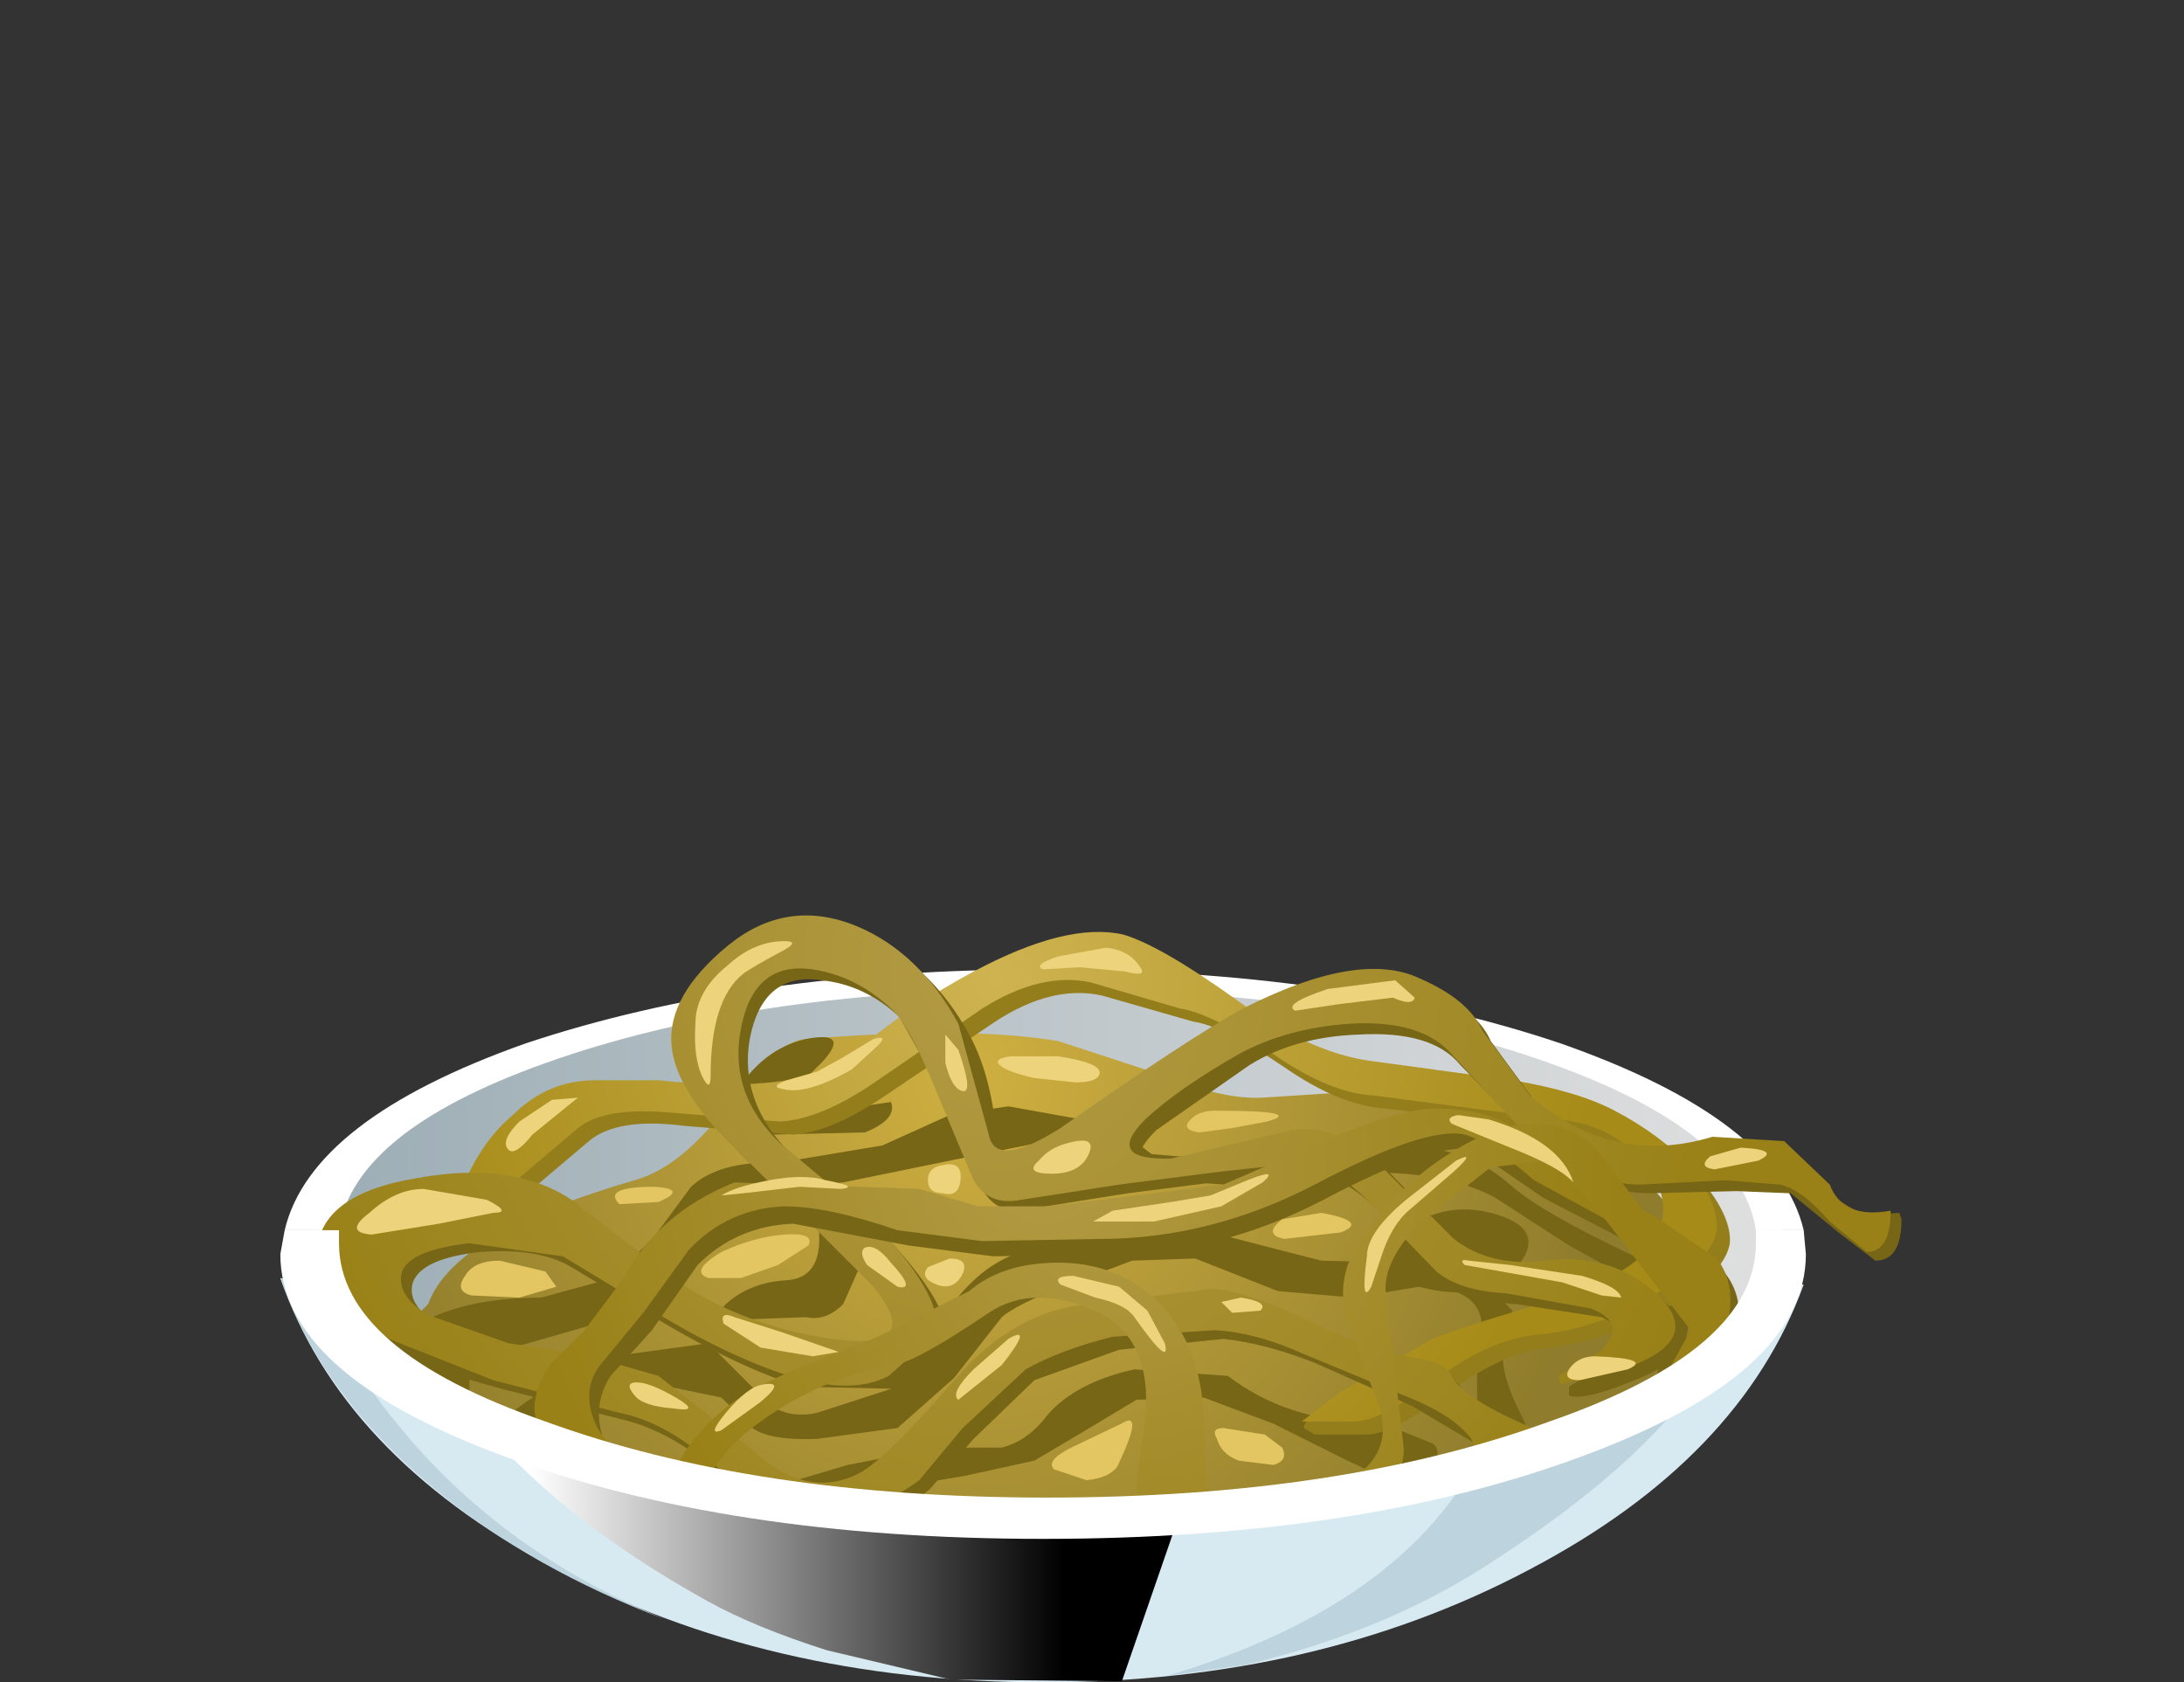 <?xml version="1.0" encoding="UTF-8" standalone="no"?>
<svg xmlns:xlink="http://www.w3.org/1999/xlink" height="38.7px" width="50.25px" xmlns="http://www.w3.org/2000/svg">
  <rect width="100%" height="100%" fill="#333333" stroke="none"/>
  <g transform="matrix(1.0, 0.0, 0.0, 1.0, 0.0, 0.0)">
    <use height="9.3" transform="matrix(1.0, 0.0, 0.0, 1.0, 6.45, 29.4)" width="35.05" xlink:href="#shape0"/>
    <use height="10.9" transform="matrix(0.75, 0.0, 0.0, 0.75, 9.65, 30.5)" width="24.8" xlink:href="#sprite0"/>
    <use height="16.2" transform="matrix(1.0, 0.0, 0.0, 1.0, 6.45, 21.05)" width="37.3" xlink:href="#shape2"/>
  </g>
  <defs>
    <g id="shape0" transform="matrix(1.0, 0.0, 0.0, 1.0, -6.85, -29.4)">
      <path d="M41.75 29.55 L41.9 29.55 Q40.45 33.55 35.6 36.1 30.7 38.7 24.4 38.7 18.05 38.7 13.1 36.05 8.25 33.45 6.85 29.4 L7.1 29.45 Q8.6 30.45 13.4 31.05 L24.5 31.7 35.4 31.1 Q40.1 30.5 41.75 29.55" fill="#d7eaf2" fill-rule="evenodd" stroke="none"/>
      <path d="M40.4 30.15 L39.3 32.0 Q37.85 33.9 34.85 35.85 32.4 37.5 29.05 38.3 L27.25 38.55 Q31.8 37.2 33.8 34.5 34.65 33.3 34.85 32.3 L35.0 31.1 40.4 30.15" fill="#bdd4de" fill-rule="evenodd" stroke="none"/>
    </g>
    <g id="sprite0" transform="matrix(1.0, 0.0, 0.0, 1.0, 0.0, 0.0)">
      <use height="10.9" transform="matrix(1.0, 0.0, 0.0, 1.0, 0.0, 0.0)" width="24.8" xlink:href="#shape1"/>
    </g>
    <g id="shape1" transform="matrix(1.0, 0.0, 0.0, 1.0, 0.0, 0.0)">
      <path d="M24.8 1.5 L21.55 10.9 16.3 10.85 12.5 9.95 Q10.3 9.25 8.85 8.45 4.15 5.85 1.6 2.65 0.35 1.1 0.0 0.0 L2.75 0.5 19.3 1.6 24.8 1.5" fill="url(#gradient0)" fill-rule="evenodd" stroke="none"/>
    </g>
    <linearGradient gradientTransform="matrix(0.01, 0.0, 0.0, -0.01, 11.6, 5.5)" gradientUnits="userSpaceOnUse" id="gradient0" spreadMethod="pad" x1="-819.2" x2="819.2">
      <stop offset="0.0" stop-color="#ffffff"/>
      <stop offset="1.0" stop-color="#000000"/>
    </linearGradient>
    <g id="shape2" transform="matrix(1.0, 0.0, 0.0, 1.0, -6.45, -21.05)">
      <path d="M9.3 32.95 Q11.65 35.75 15.3 37.25 12.25 36.1 10.0 34.25 7.4 32.1 6.45 29.4 L6.7 29.45 7.3 29.75 Q7.95 31.35 9.3 32.95" fill="#bdd4de" fill-rule="evenodd" stroke="none"/>
      <path d="M36.1 24.25 Q41.05 26.1 41.05 28.7 41.05 31.35 36.1 33.2 31.15 35.1 24.2 35.1 17.2 35.1 12.25 33.2 7.3 31.35 7.3 28.7 7.3 26.1 12.25 24.25 17.2 22.35 24.2 22.35 31.15 22.35 36.1 24.25" fill="url(#gradient1)" fill-rule="evenodd" stroke="none"/>
      <path d="M41.5 28.3 L40.4 28.3 Q40.05 25.95 35.35 24.35 30.65 22.75 24.1 22.75 17.55 22.75 12.85 24.35 8.15 25.95 7.8 28.3 L6.55 28.3 Q7.15 25.75 12.1 24.0 17.2 22.3 24.0 22.3 30.85 22.3 35.9 24.0 40.9 25.75 41.5 28.3" fill="#ffffff" fill-rule="evenodd" stroke="none"/>
      <path d="M40.15 30.9 Q38.5 31.85 35.3 33.0 30.7 34.7 27.4 34.75 L19.5 34.35 13.55 33.55 Q11.85 33.15 10.25 32.25 8.8 31.5 8.75 31.2 L9.25 30.6 9.85 30.0 Q10.45 28.35 14.6 27.15 15.7 26.85 16.8 25.35 17.85 23.95 18.55 23.9 22.3 23.6 24.35 23.95 L26.8 24.75 Q28.15 25.3 29.05 25.25 L32.95 25.0 Q35.7 24.9 36.35 25.45 L38.35 27.7 Q39.55 29.3 39.5 29.85 39.5 30.3 40.25 30.45 40.75 30.55 40.15 30.9" fill="url(#gradient2)" fill-rule="evenodd" stroke="none"/>
      <path d="M18.55 23.9 Q19.6 23.7 18.9 24.45 17.95 25.35 18.25 25.6 L19.5 25.5 20.5 25.35 Q20.65 25.75 19.9 26.05 L17.8 26.1 Q16.5 25.9 17.05 24.95 17.65 24.1 18.55 23.9" fill="#786617" fill-rule="evenodd" stroke="none"/>
      <path d="M19.4 27.55 Q19.95 27.5 19.95 28.05 L19.8 29.1 19.4 30.0 Q19.0 30.4 18.55 30.3 L17.2 30.35 16.3 30.45 16.7 30.0 Q17.25 29.5 18.1 29.45 18.85 29.4 18.85 28.5 18.8 27.6 19.4 27.55" fill="#786617" fill-rule="evenodd" stroke="none"/>
      <path d="M34.3 27.9 Q35.65 28.25 34.9 29.15 34.15 30.0 32.65 29.6 31.15 29.25 32.15 28.45 33.1 27.6 34.3 27.9" fill="#786617" fill-rule="evenodd" stroke="none"/>
      <path d="M38.0 29.7 L36.1 28.65 34.4 27.55 Q33.1 26.85 30.8 27.0 L28.85 27.3 26.8 27.15 26.05 26.45 24.6 26.15 21.85 26.7 19.4 27.2 17.35 27.45 Q16.5 27.7 16.05 28.35 L14.95 29.7 Q14.35 30.4 13.55 30.5 L11.8 31.0 Q10.85 31.35 10.8 31.6 L10.8 32.2 11.7 32.55 11.9 32.4 Q12.75 31.75 14.1 31.2 L16.3 30.9 17.35 31.95 Q17.9 32.7 18.8 32.5 L20.5 31.95 21.4 30.8 Q22.55 28.7 24.2 28.7 L25.4 28.2 26.9 28.1 30.4 29.0 32.35 29.05 34.0 29.35 34.8 30.15 34.6 31.1 Q34.5 31.6 35.05 32.65 35.4 33.4 35.0 33.45 34.6 33.5 34.3 33.7 L34.15 33.55 34.0 32.4 Q33.95 31.4 34.05 30.9 34.35 29.6 32.65 29.6 L31.15 29.85 29.4 29.7 27.5 28.95 26.05 29.0 24.45 29.6 Q23.4 30.0 23.05 30.3 L21.95 31.7 20.65 32.85 18.8 33.1 Q17.55 33.15 17.2 32.75 L16.6 32.15 15.4 31.9 Q14.5 31.8 13.6 32.25 12.7 32.65 12.95 32.9 L13.0 32.95 14.15 33.3 17.65 34.25 19.5 33.7 21.55 33.3 23.05 33.3 Q23.65 33.15 24.1 32.55 24.75 31.8 26.1 31.5 L28.25 31.65 Q29.5 32.6 31.15 32.7 L32.2 32.9 32.95 33.2 Q33.2 33.35 32.95 33.8 L32.3 34.2 31.0 33.6 29.3 32.75 27.7 32.15 26.15 32.2 24.9 32.95 23.8 33.6 22.2 33.95 20.7 34.2 20.1 34.35 19.05 34.45 17.65 34.25 17.55 34.25 14.95 33.8 Q13.3 33.25 13.0 32.95 L11.7 32.55 Q11.15 32.85 10.9 32.4 L10.8 32.2 9.6 31.6 Q8.7 30.8 9.95 30.3 10.95 29.85 12.45 29.85 L14.1 29.4 15.05 28.45 15.9 27.3 Q16.55 26.7 17.9 26.75 L20.3 26.35 21.85 25.65 23.2 25.45 25.15 25.8 Q25.65 25.9 26.5 26.55 L28.9 26.75 32.5 26.4 Q33.8 26.4 34.8 27.3 35.5 27.9 37.5 28.85 39.05 29.6 38.95 30.0 L38.65 31.5 Q38.35 32.45 38.1 32.05 38.0 31.85 38.35 30.9 38.7 30.05 38.0 29.7" fill="#786617" fill-rule="evenodd" stroke="none"/>
      <path d="M38.15 27.15 Q37.55 26.3 36.45 26.1 L31.9 25.5 Q30.85 25.45 29.55 24.55 28.15 23.6 27.45 23.5 L25.35 22.9 Q24.2 22.65 22.9 23.5 L20.3 25.25 Q19.1 26.05 18.25 26.1 L15.75 25.9 Q14.2 25.7 13.55 26.25 L11.6 27.9 Q10.6 28.8 10.75 28.15 11.7 25.15 14.0 25.15 L15.4 25.15 Q18.75 25.5 19.9 24.55 21.25 23.4 22.65 22.65 24.8 21.5 26.1 21.8 L28.75 23.3 Q30.4 24.45 31.75 24.65 L35.05 25.15 Q36.6 25.4 37.45 25.85 L39.15 27.15 Q39.85 28.0 39.8 28.6 39.7 29.25 38.5 30.0 37.2 30.8 35.65 31.0 34.55 31.1 33.25 32.1 32.0 33.0 31.45 33.0 L30.25 33.0 30.0 32.85 Q30.0 32.55 31.15 32.1 L35.15 30.65 Q37.9 29.55 38.35 28.85 38.8 28.0 38.15 27.15" fill="#947e1c" fill-rule="evenodd" stroke="none"/>
      <path d="M37.9 26.85 Q37.25 26.0 36.2 25.8 L31.6 25.2 Q30.6 25.15 29.3 24.25 27.85 23.3 27.15 23.2 L25.1 22.6 Q23.95 22.35 22.6 23.2 L20.05 24.95 Q18.85 25.75 17.95 25.8 L15.5 25.6 Q13.9 25.45 13.3 25.95 L11.35 27.6 Q10.3 28.5 10.45 27.85 10.9 26.4 11.8 25.65 12.6 24.85 13.7 24.85 L15.15 24.85 Q18.5 25.2 19.6 24.25 20.9 23.15 22.4 22.35 24.55 21.2 25.85 21.5 26.7 21.75 28.45 23.0 30.1 24.2 31.5 24.4 L34.8 24.85 Q36.3 25.1 37.15 25.55 38.2 26.1 38.9 26.85 39.55 27.7 39.5 28.3 39.4 28.95 38.2 29.7 36.9 30.55 35.4 30.7 34.25 30.8 32.95 31.8 31.75 32.7 31.15 32.7 L29.95 32.7 30.8 32.05 32.95 30.8 Q33.85 30.45 35.95 29.85 37.65 29.25 38.05 28.55 38.55 27.7 37.9 26.85" fill="url(#gradient3)" fill-rule="evenodd" stroke="none"/>
      <path d="M37.95 27.45 Q36.7 27.45 35.45 26.4 L33.6 24.5 Q32.95 23.7 31.25 23.8 29.8 23.85 28.75 24.5 L26.6 26.0 Q25.65 26.95 27.15 26.85 L29.75 26.25 Q30.85 25.95 31.85 26.85 L33.7 28.75 Q34.5 29.4 35.75 29.25 37.3 29.05 38.35 30.0 39.4 30.95 37.85 31.65 36.45 32.25 36.1 32.1 L36.1 31.9 37.0 31.35 Q37.75 30.7 36.85 30.3 L34.9 30.0 Q33.85 29.95 33.25 29.5 L31.85 28.0 Q31.0 27.05 30.15 27.0 L28.3 27.15 25.95 27.45 23.75 27.8 Q22.95 28.0 22.6 27.35 L21.7 25.2 20.7 23.4 Q19.9 22.65 18.9 22.55 17.55 22.35 17.25 23.9 17.0 25.35 18.2 26.55 L20.25 28.3 Q22.25 30.4 21.6 31.05 L20.65 31.95 18.4 31.9 Q17.0 31.45 15.3 30.45 L13.15 29.15 Q12.4 28.7 11.05 28.8 9.7 28.95 9.5 29.5 9.35 30.0 10.05 30.45 L11.95 31.1 13.6 31.4 15.4 31.9 Q15.65 32.0 17.5 33.6 18.75 34.7 19.95 34.15 L22.25 31.95 Q23.55 30.45 25.3 30.2 L28.1 29.85 Q28.9 29.9 30.5 30.7 31.8 31.35 32.85 31.5 33.45 31.65 33.6 31.9 33.95 32.5 35.95 33.3 L34.3 33.75 34.1 33.3 32.5 32.35 30.25 31.35 Q29.1 30.9 28.15 30.8 L25.75 31.05 23.8 31.75 22.4 33.1 21.4 34.25 Q20.05 35.4 18.25 34.85 L16.45 33.8 Q15.5 33.0 14.5 32.7 L11.55 31.95 Q9.85 31.5 9.15 31.05 7.4 29.95 7.5 28.95 7.65 27.7 9.85 27.3 12.0 26.95 13.4 27.85 L15.8 29.7 Q17.35 30.75 19.4 31.05 21.55 31.35 20.3 29.75 L17.25 26.75 Q15.8 25.35 15.7 24.3 15.55 23.1 16.9 22.0 18.25 20.9 19.9 21.55 21.4 22.15 22.3 23.8 22.85 24.8 22.95 26.4 23.15 27.15 24.6 26.15 27.75 24.0 28.85 23.45 31.45 22.1 32.85 22.7 34.0 23.25 34.3 23.95 L35.4 25.45 Q37.3 27.05 39.6 26.4 40.3 26.2 41.5 27.1 L42.85 27.95 43.7 27.9 43.75 28.05 Q43.75 29.0 43.15 29.0 L42.3 28.35 41.2 27.45 39.95 27.4 37.95 27.45" fill="#786617" fill-rule="evenodd" stroke="none"/>
      <path d="M37.75 27.25 Q36.5 27.25 35.2 26.2 L33.4 24.25 Q32.7 23.45 31.05 23.55 29.6 23.65 28.5 24.25 27.1 25.05 26.35 25.75 25.4 26.7 26.95 26.65 L29.5 26.05 Q30.6 25.75 31.6 26.65 L33.45 28.5 Q34.3 29.15 35.5 29.0 37.05 28.8 38.1 29.75 39.2 30.75 37.6 31.4 L35.9 31.85 35.85 31.65 36.8 31.1 Q37.5 30.45 36.6 30.1 L34.65 29.75 Q33.6 29.7 33.05 29.25 L31.6 27.75 Q30.75 26.85 29.95 26.75 L28.1 26.95 25.75 27.25 23.5 27.6 Q22.75 27.75 22.4 27.15 L21.5 25.0 Q20.9 23.55 20.5 23.2 19.7 22.45 18.7 22.3 17.35 22.1 17.05 23.65 16.75 25.15 17.95 26.3 L20.05 28.05 Q22.0 30.15 21.4 30.8 L20.45 31.65 Q19.6 32.1 18.15 31.65 16.75 31.2 15.1 30.2 L12.95 28.9 10.8 28.6 Q9.45 28.75 9.25 29.25 9.1 29.8 9.85 30.25 L11.7 30.9 13.4 31.15 15.15 31.65 17.3 33.35 Q18.55 34.5 19.75 33.9 20.35 33.6 22.0 31.7 23.35 30.15 25.05 30.0 L27.85 29.65 Q28.6 29.65 30.25 30.45 31.6 31.1 32.65 31.25 33.25 31.35 33.4 31.65 33.7 32.25 35.75 33.05 L34.05 33.55 33.85 33.1 Q33.45 32.55 32.3 32.1 L30.0 31.15 Q28.9 30.65 27.95 30.6 L25.6 30.75 Q24.4 31.05 23.6 31.5 L22.15 32.85 21.15 34.05 Q19.75 35.1 18.05 34.65 17.3 34.4 16.25 33.55 15.25 32.7 14.25 32.5 L11.35 31.75 8.95 30.8 Q7.2 29.7 7.3 28.7 7.45 27.45 9.6 27.1 11.8 26.7 13.15 27.6 L15.55 29.45 Q17.1 30.5 19.15 30.8 21.35 31.1 20.05 29.55 L17.05 26.55 Q15.55 25.15 15.45 24.05 15.35 22.9 16.75 21.75 18.1 20.65 19.7 21.3 21.15 21.9 22.05 23.55 L22.75 26.1 Q22.9 26.9 24.4 25.95 27.4 23.85 28.6 23.2 31.25 21.85 32.65 22.5 33.8 23.0 34.1 23.7 L35.2 25.2 Q37.1 26.85 39.4 26.15 L41.05 26.25 42.1 27.25 Q42.4 28.05 43.5 27.85 43.5 28.8 42.95 28.8 L42.1 28.1 Q41.45 27.35 40.95 27.25 L39.7 27.15 37.75 27.25" fill="url(#gradient4)" fill-rule="evenodd" stroke="none"/>
      <path d="M38.35 28.35 Q39.35 28.8 39.7 29.3 40.2 29.95 39.9 30.9 L39.5 31.75 38.35 32.4 39.1 30.9 Q39.65 30.0 38.2 28.95 L35.5 27.55 33.9 26.45 Q33.0 26.25 30.45 27.6 28.05 28.85 25.55 28.85 L22.85 28.9 20.9 28.65 18.25 28.15 Q16.95 28.2 16.05 29.1 L15.0 30.6 14.05 31.65 Q13.6 32.35 13.9 33.15 14.25 33.9 15.85 34.45 L17.35 34.85 14.6 34.35 Q11.65 33.6 12.85 31.75 L13.65 30.95 14.55 29.7 Q15.35 28.3 17.1 27.55 L21.4 27.7 22.75 28.1 24.35 28.15 28.4 27.6 30.7 26.55 Q32.4 25.85 33.25 25.85 34.25 25.85 34.9 26.2 L36.5 27.35 Q37.1 27.85 38.35 28.35" fill="#786617" fill-rule="evenodd" stroke="none"/>
      <path d="M38.1 28.0 L39.5 28.95 Q40.0 29.6 39.7 30.6 L39.3 31.4 38.1 32.05 38.9 30.6 Q39.4 29.6 37.95 28.6 L35.3 27.15 Q34.25 26.25 33.7 26.1 32.8 25.9 30.25 27.25 27.85 28.5 25.3 28.5 L22.6 28.55 20.65 28.3 Q19.05 27.75 18.05 27.75 16.75 27.8 15.85 28.75 L14.8 30.2 13.85 31.35 Q13.35 31.95 13.7 32.75 14.05 33.55 15.65 34.1 L17.15 34.5 14.35 34.05 Q11.45 33.25 12.65 31.4 L13.45 30.6 14.35 29.4 Q15.15 27.9 16.9 27.2 L21.15 27.35 22.5 27.75 24.1 27.75 28.15 27.25 30.45 26.25 Q32.2 25.5 33.05 25.5 34.0 25.5 34.7 25.85 L36.25 27.0 38.1 28.0" fill="url(#gradient5)" fill-rule="evenodd" stroke="none"/>
      <path d="M38.9 30.6 L36.7 27.75 35.65 26.7 34.3 26.85 32.65 28.15 Q31.75 29.1 31.9 29.85 L32.3 33.35 Q32.3 35.2 26.5 34.95 25.95 34.95 26.3 33.05 26.65 30.9 25.3 30.2 23.8 29.5 22.75 30.2 21.05 31.35 20.55 31.4 19.15 31.65 17.95 32.4 16.9 33.05 16.45 33.75 16.0 34.5 15.2 34.35 L15.75 33.4 Q16.5 32.35 17.55 31.85 18.1 31.55 20.2 30.75 L22.3 29.7 Q23.0 29.1 24.15 29.05 25.3 29.0 26.15 29.55 27.7 30.6 27.7 32.85 L27.75 34.1 Q27.85 34.5 28.9 34.5 30.15 34.65 31.05 34.05 32.05 33.45 31.75 32.4 L31.0 30.4 Q30.7 29.4 31.3 28.55 32.3 27.05 33.85 26.25 35.95 25.2 37.05 26.85 L38.65 28.95 39.25 29.45 Q39.7 29.8 39.7 31.2 L39.2 31.7 Q39.4 31.25 38.9 30.6" fill="url(#gradient6)" fill-rule="evenodd" stroke="none"/>
      <path d="M18.05 21.65 Q18.4 21.65 18.05 21.85 17.3 22.25 17.1 22.4 16.35 23.0 16.35 24.75 16.35 25.15 16.15 24.75 15.95 24.3 16.0 23.55 16.0 22.8 16.75 22.2 17.35 21.65 18.05 21.65" fill="#edd37b" fill-rule="evenodd" stroke="none"/>
      <path d="M9.75 27.35 L11.2 27.6 Q11.8 27.9 11.35 27.9 L10.1 28.15 8.55 28.4 Q7.9 28.35 8.5 27.9 9.1 27.35 9.75 27.35" fill="#edd37b" fill-rule="evenodd" stroke="none"/>
      <path d="M22.05 24.15 Q22.4 25.15 22.15 25.1 21.9 25.05 21.75 24.45 L21.75 23.8 22.05 24.15" fill="#edd37b" fill-rule="evenodd" stroke="none"/>
      <path d="M25.45 21.8 Q25.95 21.85 26.2 22.2 26.45 22.5 25.9 22.35 L24.85 22.25 24.0 22.3 Q23.75 22.2 24.35 22.0 L25.45 21.8" fill="#edd37b" fill-rule="evenodd" stroke="none"/>
      <path d="M32.1 22.55 L32.55 22.95 Q32.5 23.15 32.05 22.95 L30.8 23.1 29.8 23.25 Q29.5 23.1 30.55 22.75 L32.1 22.55" fill="#edd37b" fill-rule="evenodd" stroke="none"/>
      <path d="M24.55 26.3 Q25.25 26.1 25.05 26.55 24.85 27.0 24.2 27.0 23.55 27.0 23.9 26.7 24.15 26.4 24.55 26.3" fill="#edd37b" fill-rule="evenodd" stroke="none"/>
      <path d="M40.05 26.4 Q41.0 26.45 40.45 26.7 L39.45 26.9 Q39.05 26.85 39.35 26.6 L40.05 26.4" fill="#edd37b" fill-rule="evenodd" stroke="none"/>
      <path d="M19.0 27.15 Q19.8 27.3 19.35 27.35 L18.4 27.3 17.1 27.45 16.6 27.5 Q16.9 27.3 17.7 27.15 18.5 27.0 19.0 27.15" fill="#edd37b" fill-rule="evenodd" stroke="none"/>
      <path d="M12.7 25.3 L13.3 25.25 13.05 25.45 12.25 26.1 Q11.85 26.6 11.7 26.45 11.5 26.25 11.95 25.8 L12.7 25.3" fill="#edd37b" fill-rule="evenodd" stroke="none"/>
      <path d="M25.75 29.6 L26.4 30.15 26.8 30.9 Q26.95 31.5 26.1 30.3 25.9 30.0 25.2 29.85 L24.4 29.55 Q24.2 29.35 24.7 29.35 L25.75 29.6" fill="#edd37b" fill-rule="evenodd" stroke="none"/>
      <path d="M28.55 29.85 Q29.2 29.95 29.0 30.15 L28.35 30.2 28.1 29.95 28.55 29.85" fill="#edd37b" fill-rule="evenodd" stroke="none"/>
      <path d="M23.2 30.8 Q23.8 30.45 23.05 31.4 L22.05 32.2 Q21.85 32.05 22.4 31.5 L23.2 30.8" fill="#edd37b" fill-rule="evenodd" stroke="none"/>
      <path d="M33.5 26.7 Q34.0 26.45 33.45 26.95 L32.35 27.9 Q32.0 28.25 31.8 28.85 L31.55 29.6 Q31.3 30.05 31.45 28.9 31.45 28.35 32.35 27.6 L33.5 26.7" fill="#edd37b" fill-rule="evenodd" stroke="none"/>
      <path d="M37.3 29.85 L36.85 29.8 35.95 29.5 33.7 29.1 Q33.55 28.95 33.8 29.0 L34.75 29.1 36.4 29.35 Q37.25 29.6 37.3 29.85" fill="#edd37b" fill-rule="evenodd" stroke="none"/>
      <path d="M36.35 31.75 Q35.95 31.75 36.1 31.5 36.3 31.2 36.7 31.2 38.05 31.25 37.45 31.5 L36.35 31.75" fill="#edd37b" fill-rule="evenodd" stroke="none"/>
      <path d="M15.05 27.3 Q15.85 27.35 15.15 27.65 L14.25 27.7 Q13.85 27.3 15.05 27.3" fill="#e3c662" fill-rule="evenodd" stroke="none"/>
      <path d="M11.5 29.0 L12.55 29.25 12.8 29.6 11.95 29.85 10.85 29.8 Q10.45 29.7 10.7 29.35 10.9 29.0 11.5 29.0" fill="#e3c662" fill-rule="evenodd" stroke="none"/>
      <path d="M18.05 28.4 Q18.75 28.35 18.6 28.65 L17.9 29.1 17.05 29.4 16.3 29.4 Q15.85 29.25 16.6 28.8 17.35 28.45 18.05 28.4" fill="#e3c662" fill-rule="evenodd" stroke="none"/>
      <path d="M20.5 29.05 Q21.1 29.7 20.65 29.6 L19.95 29.1 Q19.75 28.8 19.9 28.7 20.15 28.6 20.5 29.05" fill="#edd37b" fill-rule="evenodd" stroke="none"/>
      <path d="M18.0 30.65 L19.3 31.1 18.7 31.2 17.5 31.0 16.65 30.45 Q16.55 30.15 16.9 30.3 L18.0 30.65" fill="#edd37b" fill-rule="evenodd" stroke="none"/>
      <path d="M21.85 28.95 Q22.3 28.95 22.15 29.3 21.95 29.7 21.55 29.55 21.15 29.4 21.35 29.15 L21.85 28.95" fill="#edd37b" fill-rule="evenodd" stroke="none"/>
      <path d="M24.35 24.3 Q25.35 24.45 25.3 24.7 25.25 24.9 24.75 24.9 L23.8 24.8 Q23.15 24.65 23.0 24.5 22.85 24.35 23.25 24.3 L24.35 24.3" fill="#edd37b" fill-rule="evenodd" stroke="none"/>
      <path d="M27.95 25.55 Q30.05 25.55 29.15 25.8 L28.35 25.95 27.6 26.05 Q27.2 26.0 27.35 25.8 27.55 25.55 27.95 25.55" fill="#e3c662" fill-rule="evenodd" stroke="none"/>
      <path d="M28.7 27.15 Q29.45 26.85 29.05 27.2 L28.1 27.75 26.55 28.1 25.15 28.1 25.6 27.85 26.95 27.65 27.85 27.5 28.7 27.15" fill="#edd37b" fill-rule="evenodd" stroke="none"/>
      <path d="M29.1 33.0 L29.5 33.3 Q29.65 33.6 29.3 33.7 L28.5 33.6 Q28.1 33.45 28.0 33.1 27.85 32.85 28.15 32.85 L29.1 33.0" fill="#e3c662" fill-rule="evenodd" stroke="none"/>
      <path d="M25.8 32.75 Q26.35 32.4 25.7 33.75 25.5 34.0 25.0 34.05 L24.25 33.8 Q24.05 33.6 24.65 33.3 L25.8 32.75" fill="#e3c662" fill-rule="evenodd" stroke="none"/>
      <path d="M15.55 32.15 Q16.15 32.5 15.5 32.4 14.8 32.35 14.6 32.1 14.35 31.8 14.65 31.8 14.95 31.8 15.55 32.15" fill="#edd37b" fill-rule="evenodd" stroke="none"/>
      <path d="M17.55 31.85 Q18.1 31.75 17.5 32.25 L16.6 32.9 Q16.25 33.05 16.7 32.5 17.2 31.9 17.55 31.85" fill="#edd37b" fill-rule="evenodd" stroke="none"/>
      <path d="M34.25 25.75 Q35.9 26.25 36.2 27.2 35.9 26.85 34.75 26.4 L33.4 25.85 Q33.25 25.7 33.55 25.65 L34.25 25.75" fill="#edd37b" fill-rule="evenodd" stroke="none"/>
      <path d="M30.4 27.9 Q31.5 28.1 30.85 28.35 L29.55 28.5 Q29.05 28.4 29.5 28.05 L30.4 27.9" fill="#e3c662" fill-rule="evenodd" stroke="none"/>
      <path d="M21.7 26.8 Q22.15 26.7 22.1 27.15 22.05 27.55 21.7 27.45 21.35 27.45 21.35 27.15 21.35 26.85 21.7 26.8" fill="#edd37b" fill-rule="evenodd" stroke="none"/>
      <path d="M20.1 23.9 Q20.45 23.8 20.2 24.05 L19.6 24.6 Q18.55 25.2 18.0 25.05 17.7 25.0 18.1 24.85 L18.8 24.65 19.35 24.35 20.1 23.9" fill="#edd37b" fill-rule="evenodd" stroke="none"/>
      <path d="M40.4 28.3 L41.5 28.3 41.55 28.85 Q41.55 31.6 36.4 33.5 31.3 35.4 24.0 35.4 16.75 35.4 11.6 33.5 6.45 31.6 6.45 28.85 L6.55 28.3 7.8 28.3 7.8 28.6 Q7.8 31.05 12.55 32.7 17.35 34.45 24.1 34.45 30.85 34.45 35.65 32.7 40.4 31.05 40.4 28.6 L40.4 28.3" fill="#ffffff" fill-rule="evenodd" stroke="none"/>
    </g>
    <linearGradient gradientTransform="matrix(0.021, 0.0, 0.0, -0.021, 24.2, 28.7)" gradientUnits="userSpaceOnUse" id="gradient1" spreadMethod="pad" x1="-819.2" x2="819.2">
      <stop offset="0.0" stop-color="#9cadb5"/>
      <stop offset="1.0" stop-color="#e0e0e0"/>
    </linearGradient>
    <radialGradient cx="0" cy="0" gradientTransform="matrix(-0.002, 0.019, 0.018, 0.002, 22.35, 24.8)" gradientUnits="userSpaceOnUse" id="gradient2" r="819.2" spreadMethod="pad">
      <stop offset="0.0" stop-color="#cfaf40"/>
      <stop offset="1.0" stop-color="#8f7c2c"/>
    </radialGradient>
    <radialGradient cx="0" cy="0" gradientTransform="matrix(-0.002, 0.018, 0.017, 0.002, 22.9, 22.5)" gradientUnits="userSpaceOnUse" id="gradient3" r="819.2" spreadMethod="pad">
      <stop offset="0.0" stop-color="#cfb351"/>
      <stop offset="1.0" stop-color="#a68b18"/>
    </radialGradient>
    <radialGradient cx="0" cy="0" gradientTransform="matrix(-0.002, 0.022, 0.021, 0.003, 22.8, 22.35)" gradientUnits="userSpaceOnUse" id="gradient4" r="819.2" spreadMethod="pad">
      <stop offset="0.0" stop-color="#b39b46"/>
      <stop offset="1.0" stop-color="#998117"/>
    </radialGradient>
    <radialGradient cx="0" cy="0" gradientTransform="matrix(-0.002, 0.016, 0.015, 0.002, 24.1, 26.35)" gradientUnits="userSpaceOnUse" id="gradient5" r="819.2" spreadMethod="pad">
      <stop offset="0.0" stop-color="#b39b46"/>
      <stop offset="1.0" stop-color="#998117"/>
    </radialGradient>
    <radialGradient cx="0" cy="0" gradientTransform="matrix(-0.002, 0.015, 0.014, 0.002, 25.75, 26.7)" gradientUnits="userSpaceOnUse" id="gradient6" r="819.2" spreadMethod="pad">
      <stop offset="0.0" stop-color="#b39b46"/>
      <stop offset="1.0" stop-color="#998117"/>
    </radialGradient>
  </defs>
</svg>
